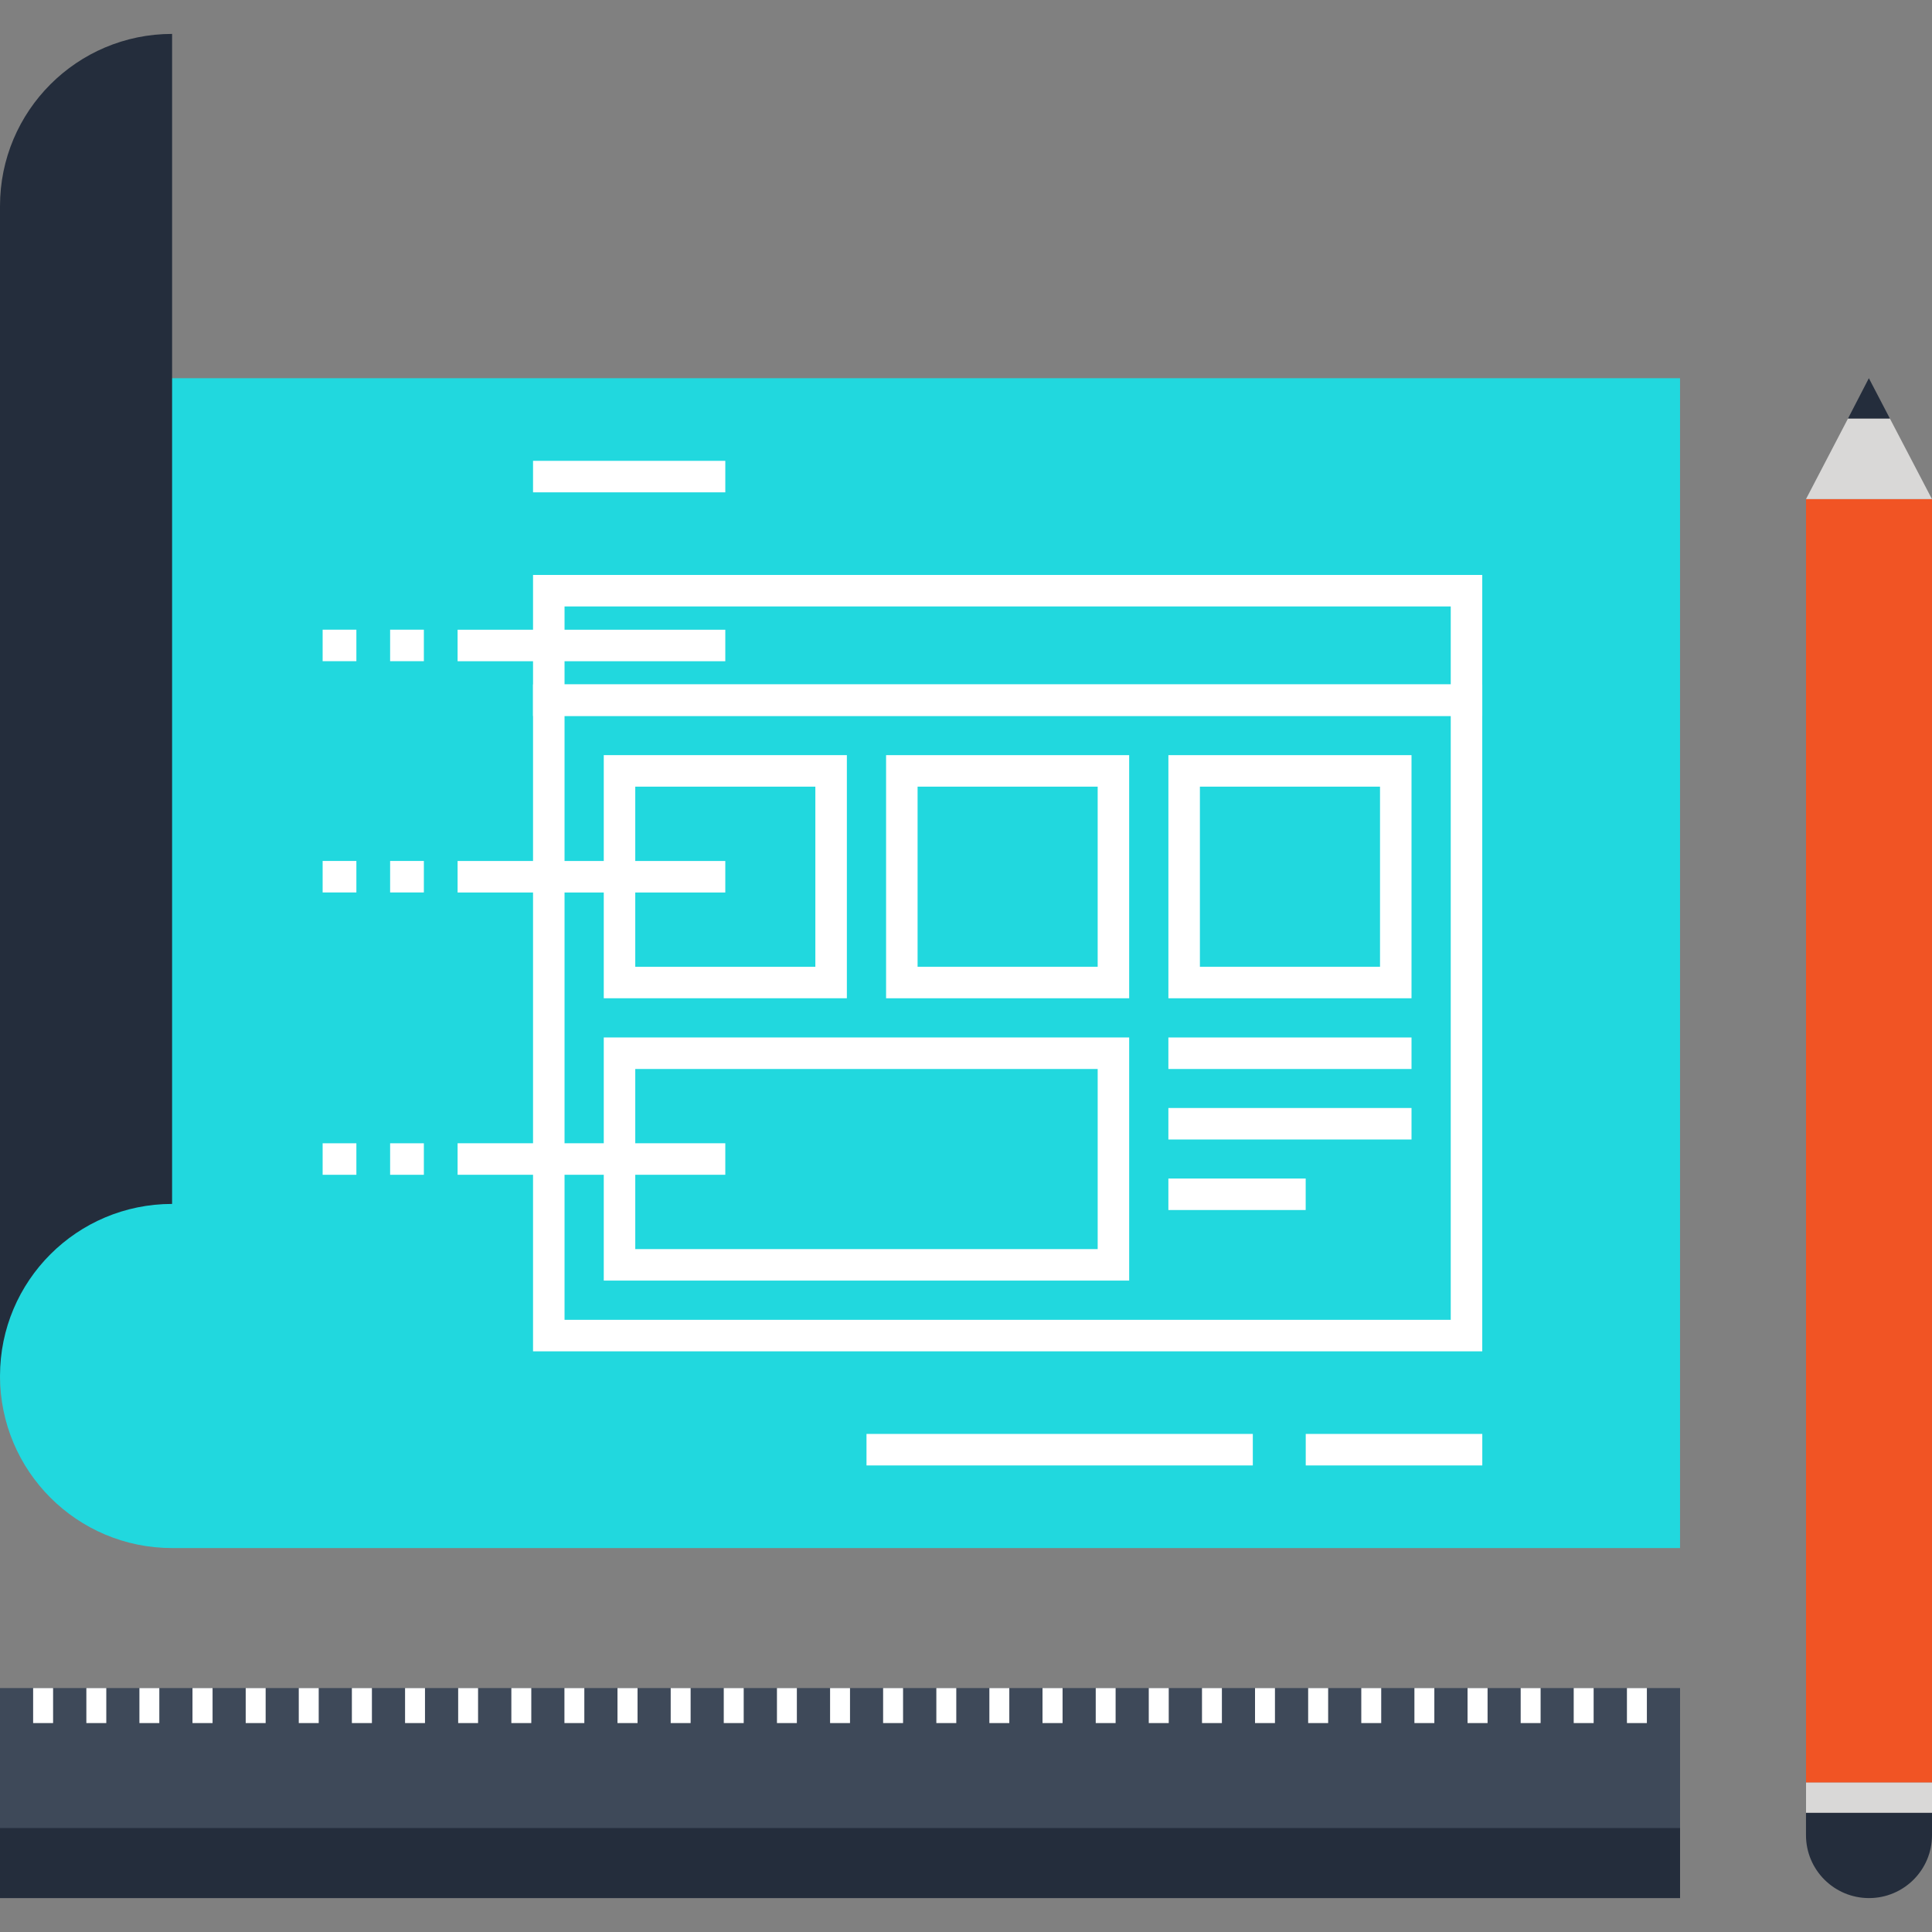 <?xml version="1.0" encoding="iso-8859-1"?>
<!-- Generator: Adobe Illustrator 19.0.0, SVG Export Plug-In . SVG Version: 6.00 Build 0)  -->
<svg version="1.1" id="Layer_1" xmlns="http://www.w3.org/2000/svg" xmlns:xlink="http://www.w3.org/1999/xlink" x="0px" y="0px"
	 viewBox="0 0 512 512" style="enable-background:new 0 0 512 512;" xml:space="preserve">
<rect x="0" y="0" width="512" height="512" fill="#808080" stroke="none"/>
<path style="fill:#21D8DE;" d="M0,100.228V364.64c0,25.201,20.421,45.612,45.606,45.612h399.619V100.228H0z"/>
<path style="fill:#242D3C;" d="M45.606,319.052V8.987C20.421,8.987,0,29.421,0,54.606V364.64
	C0.008,339.437,20.421,319.052,45.606,319.052z"/>
<g>
	<path style="fill:#FFFFFF;" d="M392.812,358.117H141.261V181.38h251.553v176.737H392.812z M149.609,349.766h234.854V189.728
		H149.609V349.766z"/>
	<path style="fill:#FFFFFF;" d="M392.812,189.728H141.261v-37.361h251.553v37.361H392.812z M149.609,181.38h234.854v-20.664H149.609
		V181.38z"/>
	<path style="fill:#FFFFFF;" d="M299.243,339.373H160.003v-64.43h139.241V339.373z M168.351,331.025h122.545v-47.731H168.351
		V331.025z"/>
	<path style="fill:#FFFFFF;" d="M224.428,264.552h-64.425v-64.43h64.425V264.552z M168.351,256.201h47.726V208.47h-47.726V256.201z"
		/>
	<path style="fill:#FFFFFF;" d="M299.243,264.552h-64.422v-64.43h64.422V264.552z M243.169,256.201h47.726V208.47h-47.726V256.201z"
		/>
	<path style="fill:#FFFFFF;" d="M374.065,264.552h-64.428v-64.43h64.428V264.552z M317.985,256.201h47.734V208.47h-47.734V256.201z"
		/>
	<rect x="309.632" y="274.943" style="fill:#FFFFFF;" width="64.435" height="8.351"/>
	<rect x="309.632" y="293.631" style="fill:#FFFFFF;" width="64.435" height="8.348"/>
	<rect x="309.632" y="312.319" style="fill:#FFFFFF;" width="36.388" height="8.348"/>
	<rect x="121.267" y="166.885" style="fill:#FFFFFF;" width="70.943" height="8.348"/>
	<rect x="121.267" y="228.172" style="fill:#FFFFFF;" width="70.943" height="8.348"/>
	<rect x="121.267" y="302.975" style="fill:#FFFFFF;" width="70.943" height="8.351"/>
	<path style="fill:#FFFFFF;" d="M112.328,175.22h-8.942v-8.348h8.942V175.22z M94.444,175.22h-8.942v-8.348h8.942V175.22z"/>
	<path style="fill:#FFFFFF;" d="M112.328,236.509h-8.942v-8.346h8.942V236.509z M94.444,236.509h-8.942v-8.346h8.942V236.509z"/>
	<path style="fill:#FFFFFF;" d="M112.328,311.333h-8.942v-8.351h8.942V311.333z M94.444,311.333h-8.942v-8.351h8.942V311.333z"/>
	<rect x="141.261" y="122.126" style="fill:#FFFFFF;" width="50.952" height="8.348"/>
	<rect x="346.035" y="380.005" style="fill:#FFFFFF;" width="46.787" height="8.351"/>
	<rect x="229.632" y="380.005" style="fill:#FFFFFF;" width="102.377" height="8.351"/>
</g>
<rect y="447.359" style="fill:#3E4959;" width="445.235" height="55.652"/>
<rect y="484.453" style="fill:#242D3C;" width="445.235" height="18.55"/>
<g>
	<rect x="8.781" y="447.359" style="fill:#FFFFFF;" width="5.289" height="9.272"/>
	<rect x="22.886" y="447.359" style="fill:#FFFFFF;" width="5.281" height="9.272"/>
	<rect x="36.948" y="447.359" style="fill:#FFFFFF;" width="5.274" height="9.272"/>
	<rect x="51.011" y="447.359" style="fill:#FFFFFF;" width="5.322" height="9.272"/>
	<rect x="65.114" y="447.359" style="fill:#FFFFFF;" width="5.286" height="9.272"/>
	<rect x="79.178" y="447.359" style="fill:#FFFFFF;" width="5.284" height="9.272"/>
	<rect x="93.251" y="447.359" style="fill:#FFFFFF;" width="5.309" height="9.272"/>
	<rect x="107.346" y="447.359" style="fill:#FFFFFF;" width="5.281" height="9.272"/>
	<rect x="121.421" y="447.359" style="fill:#FFFFFF;" width="5.271" height="9.272"/>
	<rect x="135.514" y="447.359" style="fill:#FFFFFF;" width="5.284" height="9.272"/>
	<rect x="149.581" y="447.359" style="fill:#FFFFFF;" width="5.271" height="9.272"/>
	<rect x="163.64" y="447.359" style="fill:#FFFFFF;" width="5.315" height="9.272"/>
	<rect x="177.741" y="447.359" style="fill:#FFFFFF;" width="5.279" height="9.272"/>
	<rect x="191.803" y="447.359" style="fill:#FFFFFF;" width="5.286" height="9.272"/>
	<rect x="205.901" y="447.359" style="fill:#FFFFFF;" width="5.276" height="9.272"/>
	<rect x="219.981" y="447.359" style="fill:#FFFFFF;" width="5.279" height="9.272"/>
	<rect x="234.035" y="447.359" style="fill:#FFFFFF;" width="5.284" height="9.272"/>
	<rect x="248.141" y="447.359" style="fill:#FFFFFF;" width="5.284" height="9.272"/>
	<rect x="262.195" y="447.359" style="fill:#FFFFFF;" width="5.281" height="9.272"/>
	<rect x="276.275" y="447.359" style="fill:#FFFFFF;" width="5.315" height="9.272"/>
	<rect x="290.381" y="447.359" style="fill:#FFFFFF;" width="5.268" height="9.272"/>
	<rect x="304.435" y="447.359" style="fill:#FFFFFF;" width="5.292" height="9.272"/>
	<rect x="318.541" y="447.359" style="fill:#FFFFFF;" width="5.274" height="9.272"/>
	<rect x="332.595" y="447.359" style="fill:#FFFFFF;" width="5.281" height="9.272"/>
	<rect x="346.675" y="447.359" style="fill:#FFFFFF;" width="5.299" height="9.272"/>
	<rect x="360.755" y="447.359" style="fill:#FFFFFF;" width="5.281" height="9.272"/>
	<rect x="374.835" y="447.359" style="fill:#FFFFFF;" width="5.279" height="9.272"/>
	<rect x="388.915" y="447.359" style="fill:#FFFFFF;" width="5.307" height="9.272"/>
	<rect x="402.995" y="447.359" style="fill:#FFFFFF;" width="5.281" height="9.272"/>
	<rect x="417.05" y="447.359" style="fill:#FFFFFF;" width="5.281" height="9.272"/>
	<rect x="431.155" y="447.359" style="fill:#FFFFFF;" width="5.284" height="9.272"/>
</g>
<g>
	<rect x="478.618" y="132.266" style="fill:#F15424;" width="33.382" height="340.147"/>
	<rect x="478.618" y="472.396" style="fill:#D9D8D7;" width="33.382" height="8.023"/>
	<path style="fill:#242D3C;" d="M512,480.439v5.898c0,9.219-7.475,16.676-16.686,16.676c-9.226,0-16.707-7.457-16.707-16.676v-5.898
		L512,480.439L512,480.439z"/>
</g>
<polygon style="fill:#D9D8D7;" points="511.992,132.266 500.836,110.908 489.743,110.908 478.607,132.266 "/>
<polygon style="fill:#242D3C;" points="500.836,110.908 495.268,100.228 489.743,110.908 "/>
<g>
</g>
<g>
</g>
<g>
</g>
<g>
</g>
<g>
</g>
<g>
</g>
<g>
</g>
<g>
</g>
<g>
</g>
<g>
</g>
<g>
</g>
<g>
</g>
<g>
</g>
<g>
</g>
<g>
</g>
</svg>
